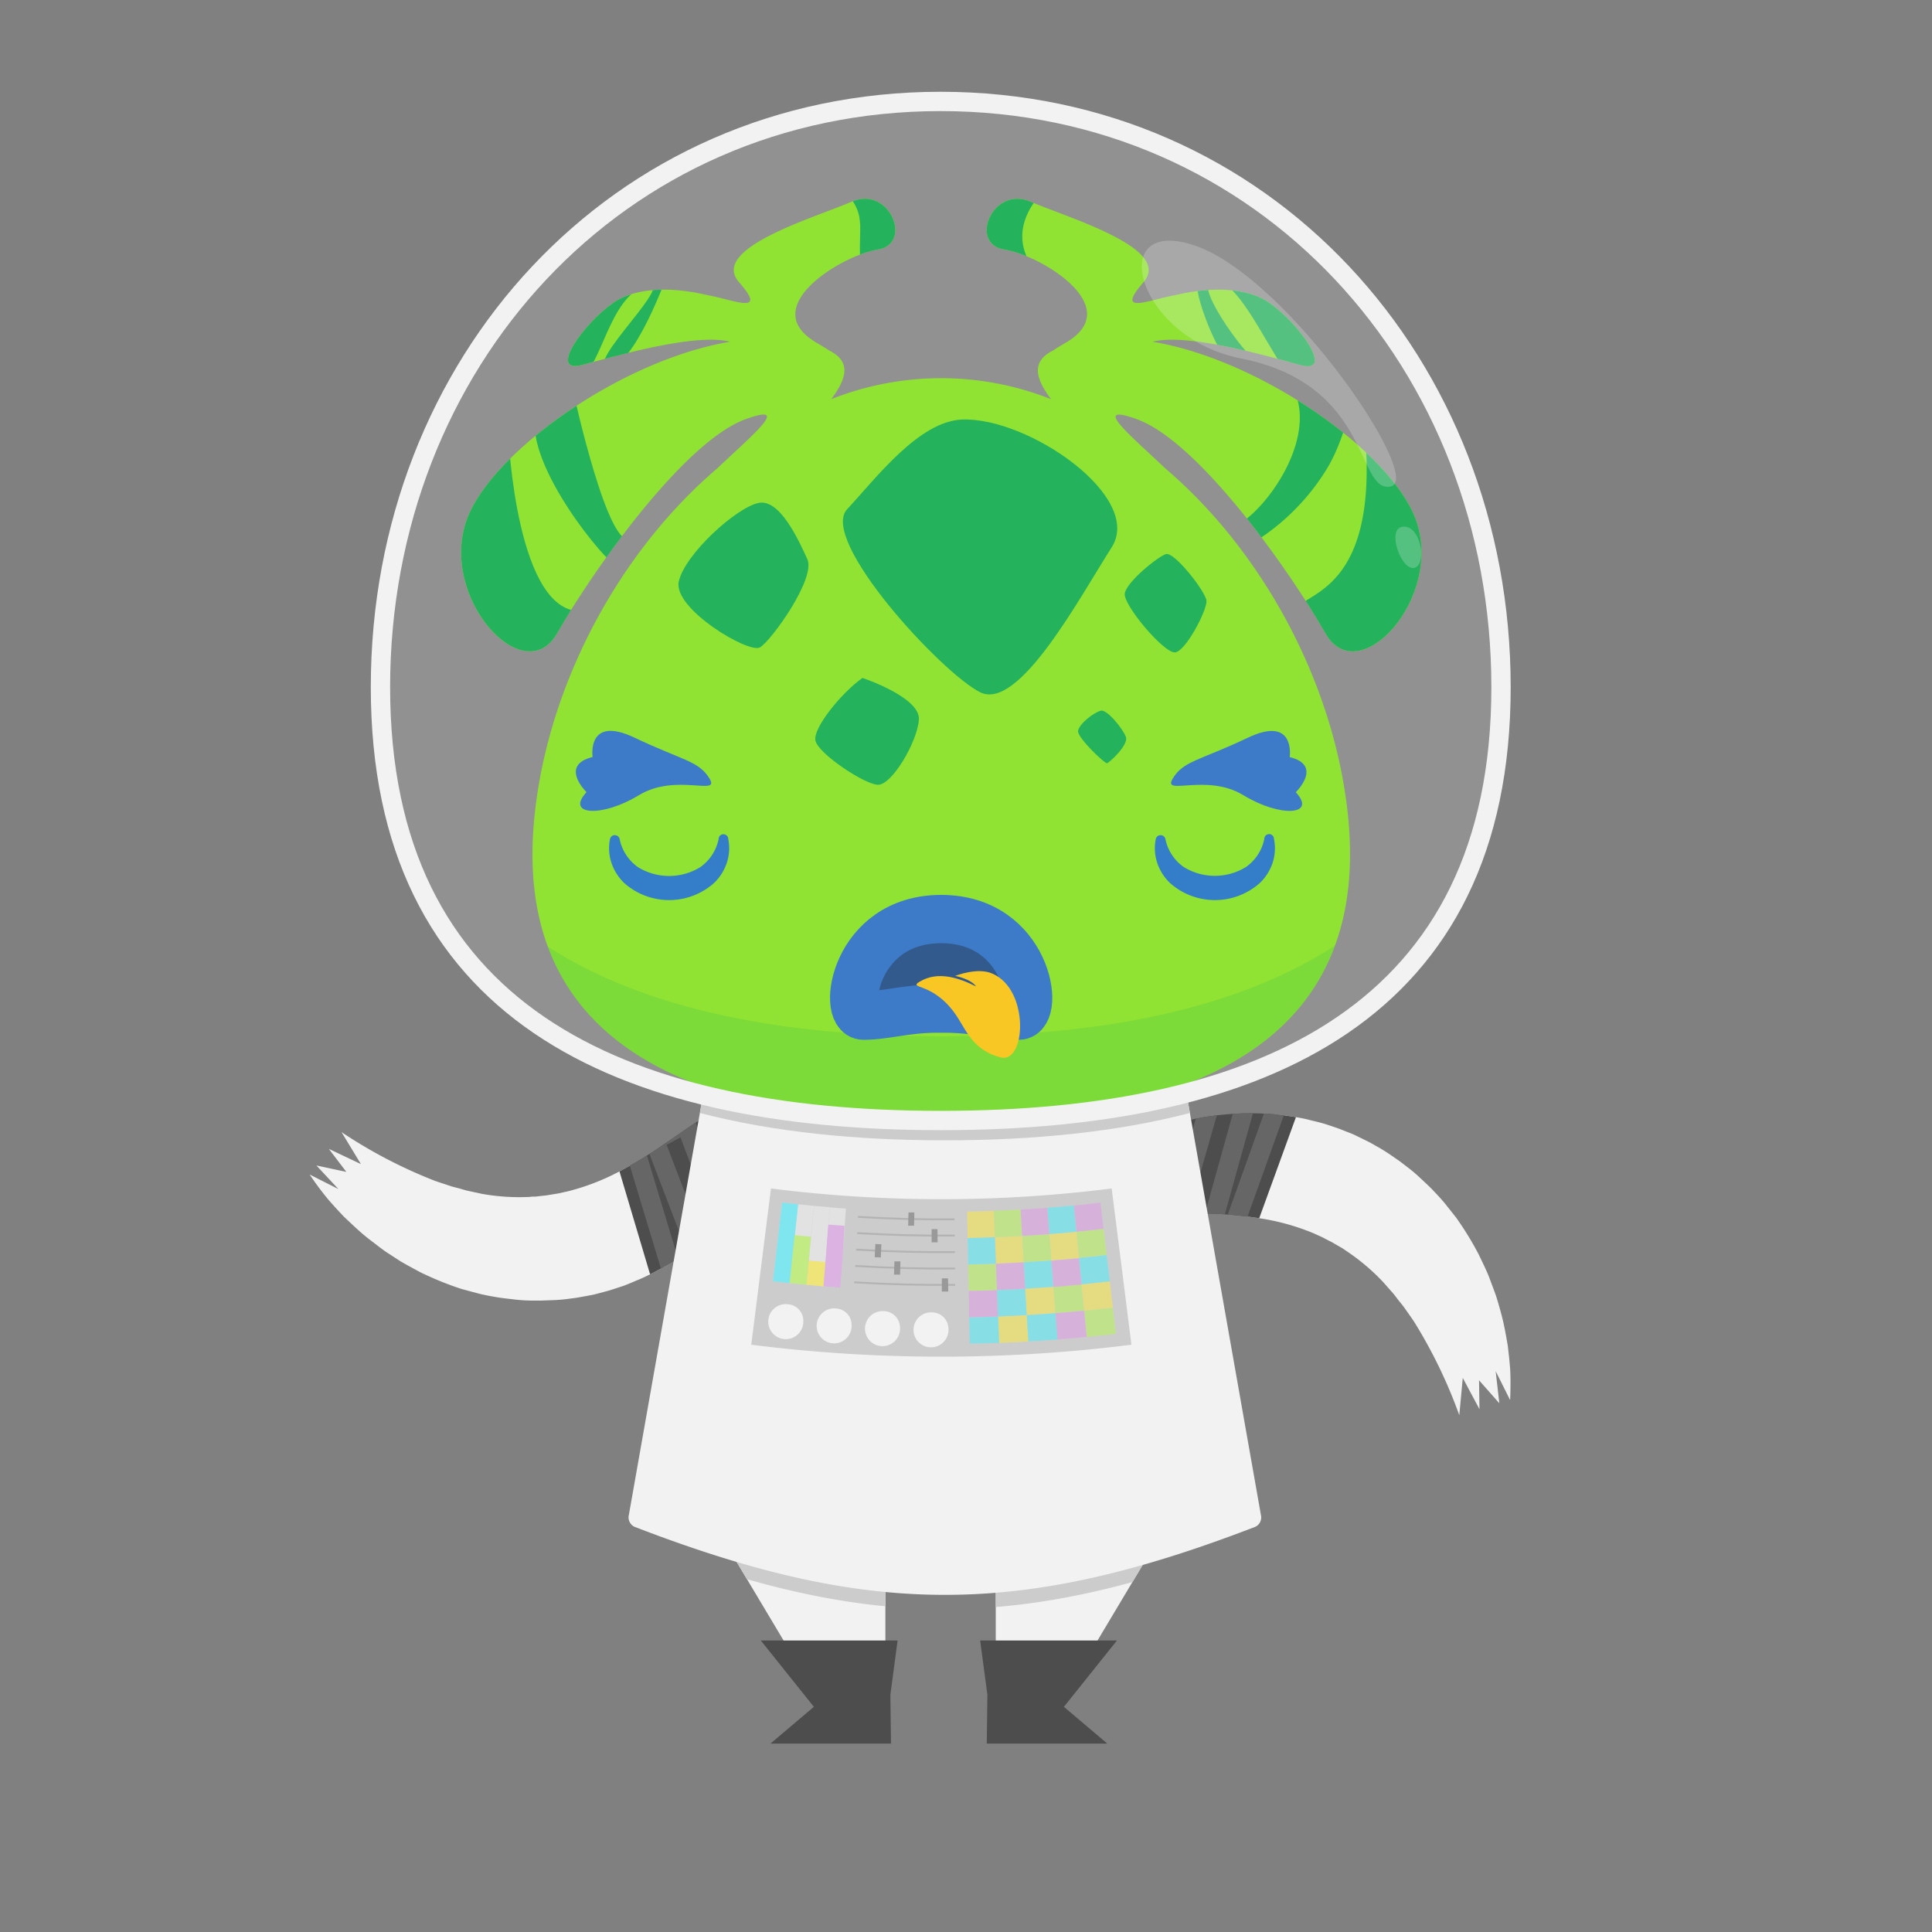 <svg xmlns="http://www.w3.org/2000/svg" xmlns:xlink="http://www.w3.org/1999/xlink" viewBox="0 0 400 400"><rect x="0" y="0" width="400" height="400" fill="#808080" stroke="none"/><defs><style>.cls-1,.cls-30,.cls-33,.cls-7{fill:none;}.cls-2{isolation:isolate;}.cls-3{clip-path:url(#clip-path);}.cls-32,.cls-34,.cls-4{fill:#f2f2f2;}.cls-5{clip-path:url(#clip-path-2);}.cls-6{fill:#4d4d4d;}.cls-7{stroke:#666;}.cls-33,.cls-7{stroke-miterlimit:10;stroke-width:4px;}.cls-8{clip-path:url(#clip-path-3);}.cls-9{clip-path:url(#clip-path-4);}.cls-10{clip-path:url(#clip-path-5);}.cls-11{fill:#ccc;}.cls-12{clip-path:url(#clip-path-6);}.cls-13{opacity:0.27;}.cls-14{opacity:0.4;}.cls-14,.cls-20{mix-blend-mode:multiply;}.cls-15{fill:#fce503;}.cls-16{fill:#a0f51c;}.cls-17{fill:#12ebfc;}.cls-18{fill:#d67ee2;}.cls-19{opacity:0.56;}.cls-20{opacity:0.48;}.cls-21{fill:#b3b3b3;}.cls-22{fill:#999;}.cls-23{fill:#7fe110;}.cls-24{clip-path:url(#clip-path-7);}.cls-25,.cls-28{fill:#00a742;}.cls-26{fill:#1d66c2;}.cls-27{fill:#1269c2;}.cls-28{opacity:0.19;}.cls-29{fill:#12407b;}.cls-30{stroke:#1d66c2;stroke-linecap:round;stroke-linejoin:round;stroke-width:10px;}.cls-31{fill:#f9bf00;}.cls-32{opacity:0.15;}.cls-33{stroke:#f2f2f2;}.cls-34{opacity:0.24;}</style><clipPath id="clip-path"><polygon class="cls-1" points="70.69 234.36 74.72 241.01 68.08 237.86 71.71 242.63 65.51 241.3 70.07 246.19 64.11 243.17 70.61 256.26 118.25 280.31 140.14 266.05 129.56 239.17 104.78 246 70.69 234.36"/></clipPath><clipPath id="clip-path-2"><path class="cls-1" d="M147.9,230.13a54,54,0,0,0-5.65,3.49l-4.72,3.24a83.85,83.85,0,0,1-9,5.52,47.62,47.62,0,0,1-9.24,3.8c-.79.22-1.58.46-2.38.61l-1.19.27c-.4.08-.8.13-1.2.2l-1.21.2c-.4.07-.81.09-1.21.14l-1.21.14c-.41,0-.82,0-1.23.07a44.2,44.2,0,0,1-9.9-.64l-2.48-.54c-.84-.14-1.65-.45-2.48-.65l-1.25-.33-1.24-.41c-.82-.28-1.65-.53-2.47-.84a100.34,100.34,0,0,1-19.12-10l-6.58,8.81a61.89,61.89,0,0,0,3.83,5.15c.7.8,1.42,1.61,2.15,2.39l1.11,1.18L72.37,253c.79.75,1.59,1.49,2.41,2.21s1.7,1.4,2.57,2.06,1.75,1.36,2.69,2l2.83,1.84c1,.59,2,1.13,3,1.67.5.27,1,.55,1.52.81l1.59.73a63.92,63.92,0,0,0,6.62,2.56l3.5.94c1.18.3,2.4.52,3.61.73s2.45.33,3.69.48a33.26,33.26,0,0,0,3.75.24c.63,0,1.25,0,1.88,0l1.89-.07a34,34,0,0,0,3.78-.29c.63-.09,1.26-.15,1.88-.26l1.86-.33c.62-.13,1.25-.21,1.85-.38l1.81-.48c1.22-.31,2.39-.72,3.57-1.1s2.28-.91,3.42-1.37,2.2-1,3.28-1.55,2.1-1.13,3.1-1.75A58.68,58.68,0,0,0,153,249a24.55,24.55,0,0,0,2.83-4.08Z"/></clipPath><clipPath id="clip-path-3"><polygon class="cls-1" points="302.13 293.02 302.85 285.28 306.31 291.76 306.22 285.77 310.42 290.53 309.66 283.88 312.65 289.86 315.22 275.47 291.24 227.79 265.16 226.23 257.68 254.13 281.66 263.38 302.13 293.02"/></clipPath><clipPath id="clip-path-4"><path class="cls-1" d="M237.56,250.48a53.49,53.49,0,0,0,6.61.55l5.72.21a80.5,80.5,0,0,1,10.55.94,47.43,47.43,0,0,1,9.69,2.44c.76.29,1.53.57,2.27.92l1.12.5c.37.17.72.37,1.08.56l1.09.55c.36.19.7.41,1.06.61l1.06.61c.35.2.68.45,1,.67a44,44,0,0,1,7.57,6.41l1.68,1.91c.59.61,1.06,1.34,1.61,2l.8,1c.26.34.5.7.76,1.06.49.71,1,1.41,1.49,2.14A101.67,101.67,0,0,1,302.13,293l10.53-3.17c.08-2.13.11-4.28,0-6.41-.09-1.06-.18-2.14-.31-3.2l-.18-1.61-.28-1.59q-.28-1.6-.63-3.21c-.24-1.06-.53-2.13-.83-3.19s-.6-2.13-1-3.18l-1.18-3.16c-.42-1.05-.92-2.09-1.41-3.12-.25-.52-.48-1-.75-1.56l-.83-1.53a66.09,66.09,0,0,0-3.8-6l-2.26-2.85c-.77-.94-1.62-1.84-2.46-2.73s-1.78-1.73-2.68-2.58a31.65,31.65,0,0,0-2.87-2.42c-.5-.38-1-.78-1.5-1.14l-1.56-1.08a34.51,34.51,0,0,0-3.22-2c-.55-.31-1.09-.64-1.66-.92l-1.69-.83c-.57-.27-1.13-.58-1.71-.8l-1.75-.69c-1.16-.48-2.34-.85-3.52-1.24s-2.37-.63-3.56-.94-2.37-.5-3.56-.7-2.36-.34-3.53-.44a57.34,57.34,0,0,0-13.38.39,58.32,58.32,0,0,0-5.91,1.17,24.85,24.85,0,0,0-4.7,1.59Z"/></clipPath><clipPath id="clip-path-5"><path class="cls-1" d="M183.31,318.76V359h-9.54l-24-40.2Z"/></clipPath><clipPath id="clip-path-6"><path class="cls-1" d="M206.16,318.76V359h9.54l24-40.2Z"/></clipPath><clipPath id="clip-path-7"><path class="cls-1" d="M293.08,107.45c-5.15-13.82-31.92-32.95-54.48-36.7,7.55-1.88,24.34,3.19,30.75,4.82,7,1.77-.39-8.59-6.56-12.88-3.51-2.45-10-3.83-19.5-1.58h0c-5.4.94-12.61,4.28-6.53-2.7s-15.53-13.28-23.41-16.66-12.84,8.78-5.41,9.91,24.9,11.66,13.19,19l-.24.15-.39.23h0c-.84.5-1.7,1-2.57,1.58a8.13,8.13,0,0,0-1.39.88h0c-2.87,2.3-1.68,5.5,1.07,9.15a61.72,61.72,0,0,0-45.52,0c2.75-3.65,3.94-6.85,1.08-9.15h0a8.54,8.54,0,0,0-1.39-.88c-.87-.55-1.73-1.08-2.58-1.58h0l-.39-.23-.23-.15c-11.71-7.3,5.88-17.86,13.18-19s2.48-13.29-5.4-9.91S146.88,51.43,153,58.41s-1.12,3.64-6.52,2.7h0c-9.52-2.25-16-.87-19.5,1.58-6.17,4.29-13.52,14.65-6.56,12.88,6.41-1.63,23.2-6.7,30.75-4.82-22.56,3.75-49.34,22.88-54.48,36.7-6,16.25,11.84,35.72,18.68,23.63s26-39.62,39.07-44.32c9.56-3.43,1.41,3.23-5.88,10.16-20.42,17.4-34.95,44.64-37.84,71.51C105.87,213,138.34,232,194.85,232s89-19,84.19-63.56c-2.88-26.87-17.41-54.11-37.83-71.51-7.3-6.93-15.45-13.59-5.89-10.16,13.1,4.7,32.24,32.24,39.07,44.32S299.12,123.7,293.08,107.45Z"/></clipPath></defs><title>crewDeath4</title><g class="cls-2"><g id="Layer_2" data-name="Layer 2"><g class="cls-3"><path class="cls-4" d="M147.9,230.13a54,54,0,0,0-5.65,3.49l-4.72,3.24a83.85,83.85,0,0,1-9,5.52,47.62,47.62,0,0,1-9.24,3.8c-.79.22-1.58.46-2.38.61l-1.19.27c-.4.08-.8.13-1.2.2l-1.21.2c-.4.07-.81.09-1.21.14l-1.21.14c-.41,0-.82,0-1.23.07a44.2,44.2,0,0,1-9.9-.64l-2.48-.54c-.84-.14-1.65-.45-2.48-.65l-1.25-.33-1.24-.41c-.82-.28-1.65-.53-2.47-.84a100.34,100.34,0,0,1-19.12-10l-6.58,8.81a61.89,61.89,0,0,0,3.83,5.15c.7.8,1.42,1.61,2.15,2.39l1.11,1.18L72.37,253c.79.75,1.59,1.49,2.41,2.21s1.7,1.4,2.57,2.06,1.75,1.36,2.69,2l2.83,1.84c1,.59,2,1.13,3,1.67.5.27,1,.55,1.52.81l1.59.73a63.92,63.92,0,0,0,6.62,2.56l3.5.94c1.18.3,2.4.52,3.61.73s2.45.33,3.69.48a33.26,33.26,0,0,0,3.75.24c.63,0,1.25,0,1.88,0l1.89-.07a34,34,0,0,0,3.78-.29c.63-.09,1.26-.15,1.88-.26l1.86-.33c.62-.13,1.25-.21,1.85-.38l1.81-.48c1.22-.31,2.39-.72,3.57-1.1s2.28-.91,3.42-1.37,2.2-1,3.28-1.55,2.1-1.13,3.1-1.75A58.68,58.68,0,0,0,153,249a24.55,24.55,0,0,0,2.83-4.08Z"/></g><g class="cls-5"><polygon class="cls-6" points="127.29 239.28 136 268.56 163.07 242.95 151.61 223.96 127.29 239.28"/><polyline class="cls-7" points="131.49 238.04 140.83 268.95 146.13 263.8 135.52 236.1 141.96 232.62 151.51 258.12"/></g><g class="cls-8"><path class="cls-4" d="M237.56,250.48a53.49,53.49,0,0,0,6.61.55l5.72.21a80.5,80.5,0,0,1,10.55.94,47.43,47.43,0,0,1,9.69,2.44c.76.29,1.53.57,2.27.92l1.12.5c.37.17.72.37,1.08.56l1.09.55c.36.19.7.41,1.06.61l1.06.61c.35.2.68.45,1,.67a44,44,0,0,1,7.57,6.41l1.68,1.91c.59.61,1.06,1.34,1.61,2l.8,1c.26.34.5.7.76,1.06.49.71,1,1.41,1.49,2.14A101.67,101.67,0,0,1,302.13,293l10.53-3.17c.08-2.13.11-4.28,0-6.41-.09-1.06-.18-2.14-.31-3.2l-.18-1.61-.28-1.59q-.28-1.6-.63-3.21c-.24-1.06-.53-2.13-.83-3.19s-.6-2.13-1-3.18l-1.18-3.16c-.42-1.05-.92-2.09-1.41-3.12-.25-.52-.48-1-.75-1.56l-.83-1.53a66.09,66.09,0,0,0-3.8-6l-2.26-2.85c-.77-.94-1.62-1.84-2.46-2.73s-1.78-1.73-2.68-2.58a31.65,31.65,0,0,0-2.87-2.42c-.5-.38-1-.78-1.5-1.14l-1.56-1.08a34.51,34.51,0,0,0-3.22-2c-.55-.31-1.09-.64-1.66-.92l-1.69-.83c-.57-.27-1.13-.58-1.71-.8l-1.75-.69c-1.16-.48-2.34-.85-3.52-1.24s-2.37-.63-3.56-.94-2.37-.5-3.56-.7-2.36-.34-3.53-.44a57.34,57.34,0,0,0-13.38.39,58.32,58.32,0,0,0-5.91,1.17,24.85,24.85,0,0,0-4.7,1.59Z"/></g><g class="cls-9"><polygon class="cls-6" points="259.56 255.38 269.99 226.68 232.99 231.15 230.9 253.23 259.56 255.38"/><polyline class="cls-7" points="255.45 253.89 266.34 223.48 259.01 224.47 251.06 253.04 243.81 252.01 251.31 225.84"/></g><polygon class="cls-4" points="183.31 318.76 183.31 358.96 173.77 358.96 149.76 318.76 183.31 318.76"/><g class="cls-10"><path class="cls-11" d="M259.91,319.06c-48.73,18.79-79.83,18.79-128.56,0a2.17,2.17,0,0,1-1.15-2.46l17.25-97.67h96.36l17.25,97.67A2.15,2.15,0,0,1,259.91,319.06Z"/></g><polygon class="cls-6" points="185.84 339.65 157.52 339.65 168.5 353.38 159.52 360.99 184.47 360.99 184.34 350.88 185.84 339.65"/><polygon class="cls-4" points="206.16 318.76 206.16 358.96 215.7 358.96 239.7 318.76 206.16 318.76"/><g class="cls-12"><path class="cls-11" d="M259.91,319.06c-48.73,18.79-79.83,18.79-128.56,0a2.17,2.17,0,0,1-1.15-2.46l17.25-97.67h96.36l17.25,97.67A2.15,2.15,0,0,1,259.91,319.06Z"/></g><polygon class="cls-6" points="202.93 339.65 231.25 339.65 220.27 353.38 229.25 360.99 204.3 360.99 204.43 350.88 202.93 339.65"/><path class="cls-4" d="M259.91,316.1c-48.73,18.8-79.83,18.8-128.56,0a2.16,2.16,0,0,1-1.15-2.46L147.45,216h96.36l17.25,97.67A2.14,2.14,0,0,1,259.91,316.1Z"/><path class="cls-11" d="M144.9,230.43c15.1,3.93,32.23,5.66,50.73,5.66s35.63-1.73,50.74-5.66L243.81,216H147.45Z"/><path class="cls-11" d="M159.62,246.06a281.28,281.28,0,0,0,70.54,0q2.06,16.17,4.09,32.35a314.13,314.13,0,0,1-78.71,0Z"/><g class="cls-13"><path class="cls-4" d="M200.24,250.85c1.85,0,3.69-.09,5.53-.16l.21,5.47c-1.87.07-3.75.13-5.63.16C200.31,254.5,200.28,252.67,200.24,250.85Z"/><path class="cls-4" d="M206,256.16q2.82-.11,5.64-.27c.1,1.82.21,3.64.32,5.46-1.92.11-3.83.21-5.75.28Z"/><path class="cls-4" d="M217.25,255.51q2.82-.22,5.62-.49c.18,1.81.36,3.63.53,5.44q-2.86.29-5.73.5Z"/><path class="cls-4" d="M212.25,266.81q2.92-.17,5.84-.39c.15,1.82.29,3.64.43,5.45-2,.16-4,.29-6,.41C212.46,270.46,212.36,268.64,212.25,266.81Z"/><path class="cls-4" d="M205.77,250.69c1.85-.07,3.69-.16,5.53-.26.11,1.82.21,3.64.32,5.46q-2.82.17-5.64.27Z"/><path class="cls-4" d="M211.62,255.89c1.88-.11,3.75-.24,5.63-.38l.42,5.45q-2.86.23-5.73.39C211.83,259.53,211.72,257.71,211.62,255.89Z"/><path class="cls-4" d="M222.87,255q2.82-.27,5.62-.6l.63,5.43c-1.9.22-3.81.43-5.72.61C223.23,258.65,223.05,256.83,222.87,255Z"/><path class="cls-4" d="M200.45,261.79c1.91,0,3.83-.09,5.74-.16l.21,5.47c-2,.07-3.9.13-5.85.16C200.52,265.44,200.48,263.62,200.45,261.79Z"/><path class="cls-4" d="M218.09,266.42q2.92-.23,5.84-.51c.18,1.81.35,3.63.53,5.45q-3,.28-5.94.51C218.38,270.06,218.24,268.24,218.09,266.42Z"/><path class="cls-4" d="M224.46,271.36q3-.3,5.93-.64.33,2.71.64,5.44c-2,.23-4,.45-6,.64C224.81,275,224.64,273.17,224.46,271.36Z"/><path class="cls-4" d="M223.93,265.91q2.92-.29,5.83-.62l.63,5.43q-3,.34-5.93.64C224.28,269.54,224.11,267.72,223.93,265.91Z"/><path class="cls-4" d="M206.61,272.56c2-.07,4-.17,6-.28.1,1.82.21,3.64.31,5.46-2,.12-4,.21-6.06.29Z"/><path class="cls-4" d="M216.83,250.05c1.84-.14,3.68-.3,5.51-.48.18,1.82.36,3.63.53,5.45q-2.81.27-5.62.49Z"/><path class="cls-4" d="M200.35,256.32c1.88,0,3.76-.09,5.63-.16l.21,5.47c-1.91.07-3.83.13-5.74.16C200.41,260,200.38,258.15,200.35,256.32Z"/><path class="cls-4" d="M211.94,261.35q2.87-.17,5.73-.39l.42,5.46q-2.91.22-5.84.39C212.15,265,212,263.17,211.94,261.35Z"/><path class="cls-4" d="M223.4,260.46c1.91-.18,3.82-.39,5.72-.61q.33,2.72.64,5.44-2.91.33-5.83.62C223.75,264.09,223.58,262.28,223.4,260.46Z"/><path class="cls-4" d="M206.4,267.1c1.95-.08,3.9-.17,5.85-.29.11,1.83.21,3.65.32,5.47-2,.11-4,.21-6,.28Z"/><path class="cls-4" d="M200.66,272.73c2,0,4-.09,6-.17l.21,5.47q-3,.12-6.06.17C200.72,276.38,200.69,274.56,200.66,272.73Z"/><path class="cls-4" d="M212.57,272.28c2-.12,4-.25,6-.41l.42,5.46c-2,.16-4,.29-6.06.41C212.78,275.92,212.67,274.1,212.57,272.28Z"/><path class="cls-4" d="M211.3,250.43c1.85-.11,3.69-.23,5.53-.38l.42,5.46c-1.88.14-3.75.27-5.63.38C211.51,254.07,211.41,252.25,211.3,250.43Z"/><path class="cls-4" d="M222.34,249.57c1.84-.18,3.68-.37,5.51-.59.22,1.81.43,3.63.64,5.44q-2.81.33-5.62.6C222.7,253.2,222.52,251.39,222.34,249.57Z"/><path class="cls-4" d="M217.67,261q2.87-.21,5.73-.5c.18,1.82.35,3.63.53,5.45q-2.91.29-5.84.51Z"/><path class="cls-4" d="M200.55,267.26c1.95,0,3.9-.09,5.85-.16l.21,5.46c-2,.08-4,.14-6,.17C200.62,270.91,200.59,269.09,200.55,267.26Z"/><path class="cls-4" d="M206.19,261.63c1.92-.08,3.83-.17,5.75-.28.1,1.82.21,3.64.31,5.46-1.95.12-3.9.21-5.85.29Z"/><path class="cls-4" d="M218.52,271.87q3-.22,5.94-.51c.18,1.81.35,3.63.53,5.44-2,.2-4,.37-6.05.53Z"/></g><g class="cls-14"><path class="cls-15" d="M200.24,250.85c1.85,0,3.69-.09,5.53-.16l.21,5.47c-1.87.07-3.75.13-5.63.16C200.31,254.5,200.28,252.67,200.24,250.85Z"/><path class="cls-15" d="M206,256.16q2.82-.11,5.64-.27c.1,1.82.21,3.64.32,5.46-1.92.11-3.83.21-5.75.28Z"/><path class="cls-15" d="M217.25,255.51q2.82-.22,5.62-.49c.18,1.81.36,3.63.53,5.44q-2.86.29-5.73.5Z"/><path class="cls-15" d="M212.25,266.81q2.92-.17,5.84-.39c.15,1.82.29,3.64.43,5.45-2,.16-4,.29-6,.41C212.46,270.46,212.36,268.64,212.25,266.81Z"/><path class="cls-16" d="M205.77,250.69c1.85-.07,3.69-.16,5.53-.26.11,1.82.21,3.64.32,5.46q-2.82.17-5.64.27Z"/><path class="cls-16" d="M211.62,255.89c1.88-.11,3.75-.24,5.63-.38l.42,5.45q-2.86.23-5.73.39C211.83,259.53,211.72,257.71,211.62,255.89Z"/><path class="cls-16" d="M222.87,255q2.82-.27,5.62-.6l.63,5.43c-1.9.22-3.81.43-5.72.61C223.23,258.65,223.05,256.83,222.87,255Z"/><path class="cls-16" d="M200.45,261.79c1.91,0,3.83-.09,5.74-.16l.21,5.47c-2,.07-3.9.13-5.85.16C200.52,265.44,200.48,263.62,200.45,261.79Z"/><path class="cls-16" d="M218.09,266.42q2.92-.23,5.84-.51c.18,1.81.35,3.63.53,5.45q-3,.28-5.94.51C218.38,270.06,218.24,268.24,218.09,266.42Z"/><path class="cls-16" d="M224.46,271.36q3-.3,5.93-.64.33,2.71.64,5.44c-2,.23-4,.45-6,.64C224.81,275,224.64,273.17,224.46,271.36Z"/><path class="cls-15" d="M223.93,265.91q2.92-.29,5.83-.62l.63,5.43q-3,.34-5.93.64C224.28,269.54,224.11,267.72,223.93,265.91Z"/><path class="cls-15" d="M206.61,272.56c2-.07,4-.17,6-.28.1,1.82.21,3.64.31,5.46-2,.12-4,.21-6.06.29Z"/><path class="cls-17" d="M216.83,250.05c1.84-.14,3.68-.3,5.51-.48.18,1.82.36,3.63.53,5.45q-2.81.27-5.62.49Z"/><path class="cls-17" d="M200.35,256.32c1.88,0,3.76-.09,5.63-.16l.21,5.47c-1.91.07-3.83.13-5.74.16C200.41,260,200.38,258.15,200.35,256.32Z"/><path class="cls-17" d="M211.94,261.35q2.87-.17,5.73-.39l.42,5.46q-2.91.22-5.84.39C212.15,265,212,263.17,211.94,261.35Z"/><path class="cls-17" d="M223.4,260.46c1.91-.18,3.82-.39,5.72-.61q.33,2.72.64,5.44-2.91.33-5.83.62C223.75,264.09,223.58,262.28,223.4,260.46Z"/><path class="cls-17" d="M206.4,267.1c1.95-.08,3.9-.17,5.85-.29.11,1.83.21,3.65.32,5.47-2,.11-4,.21-6,.28Z"/><path class="cls-17" d="M200.66,272.73c2,0,4-.09,6-.17l.21,5.47q-3,.12-6.06.17C200.72,276.38,200.69,274.56,200.66,272.73Z"/><path class="cls-17" d="M212.57,272.28c2-.12,4-.25,6-.41l.42,5.46c-2,.16-4,.29-6.06.41C212.78,275.92,212.67,274.1,212.57,272.28Z"/><path class="cls-18" d="M211.3,250.43c1.85-.11,3.69-.23,5.53-.38l.42,5.46c-1.88.14-3.75.27-5.63.38C211.51,254.07,211.41,252.25,211.3,250.43Z"/><path class="cls-18" d="M222.34,249.57c1.84-.18,3.68-.37,5.51-.59.22,1.81.43,3.63.64,5.44q-2.81.33-5.62.6C222.7,253.2,222.52,251.39,222.34,249.57Z"/><path class="cls-18" d="M217.67,261q2.87-.21,5.73-.5c.18,1.82.35,3.63.53,5.45q-2.91.29-5.84.51Z"/><path class="cls-18" d="M200.55,267.26c1.95,0,3.9-.09,5.85-.16l.21,5.46c-2,.08-4,.14-6,.17C200.62,270.91,200.59,269.09,200.55,267.26Z"/><path class="cls-18" d="M206.19,261.63c1.92-.08,3.83-.17,5.75-.28.1,1.82.21,3.64.31,5.46-1.95.12-3.9.21-5.85.29Z"/><path class="cls-18" d="M218.52,271.87q3-.22,5.94-.51c.18,1.81.35,3.63.53,5.44-2,.2-4,.37-6.05.53Z"/></g><path class="cls-4" d="M196.36,275a3.62,3.62,0,1,1-3.58-3.29A3.44,3.44,0,0,1,196.36,275Z"/><path class="cls-4" d="M186.34,274.85a3.63,3.63,0,1,1-3.48-3.4A3.45,3.45,0,0,1,186.34,274.85Z"/><path class="cls-4" d="M176.32,274.41A3.62,3.62,0,1,1,173,270.9,3.44,3.44,0,0,1,176.32,274.41Z"/><path class="cls-4" d="M166.32,273.65a3.63,3.63,0,1,1-3.25-3.63A3.45,3.45,0,0,1,166.32,273.65Z"/><g class="cls-19"><path class="cls-4" d="M163.53,265.67l-3.5-.38q.94-8.16,1.9-16.31l3.31.37Z"/><path class="cls-4" d="M167,266c-1.17-.11-2.34-.22-3.5-.35l1.71-16.32c1.1.12,2.21.22,3.31.33Q167.78,257.86,167,266Z"/><path class="cls-4" d="M170.53,266.33,167,266q.76-8.17,1.52-16.34l3.32.29Q171.2,258.15,170.53,266.33Z"/><path class="cls-4" d="M174,266.59l-3.51-.26q.67-8.19,1.34-16.36l3.31.25Z"/></g><g class="cls-20"><path class="cls-17" d="M163.53,265.67l-3.5-.38q.94-8.16,1.9-16.31l3.31.37Z"/><path class="cls-16" d="M167,266c-1.17-.11-2.34-.22-3.5-.35q.51-5,1-9.93l3.39.34Z"/><path class="cls-15" d="M170.53,266.33,167,266c.15-1.66.31-3.31.46-5l3.45.3C170.8,263,170.67,264.67,170.53,266.33Z"/><path class="cls-18" d="M174,266.59l-3.51-.26q.53-6.4,1-12.79c1.12.09,2.24.18,3.36.25Q174.49,260.2,174,266.59Z"/></g><path class="cls-21" d="M197.64,252.64q-10,.09-20-.51c0-.12,0-.25,0-.38q10,.6,19.95.51Z"/><path class="cls-22" d="M189.25,253.77l-1.22,0c0-.91.05-1.83.07-2.74l1.21,0Z"/><path class="cls-21" d="M197.68,256q-10.11.11-20.22-.51c0-.13,0-.25,0-.38q10.1.6,20.19.51C197.67,255.78,197.67,255.91,197.68,256Z"/><path class="cls-22" d="M194.12,257.22h-1.24c0-.92,0-1.83,0-2.74h1.22Z"/><path class="cls-21" d="M197.71,259.43q-10.23.09-20.45-.52c0-.13,0-.26,0-.39q10.2.62,20.42.52C197.71,259.17,197.71,259.3,197.71,259.43Z"/><path class="cls-22" d="M182.36,260.35l-1.25-.06c0-.91.09-1.82.13-2.73l1.24.05Z"/><path class="cls-21" d="M197.74,262.82q-10.35.1-20.69-.53l0-.38q10.32.63,20.66.53Z"/><path class="cls-22" d="M186.35,263.89l-1.26,0,.09-2.74,1.25,0C186.4,262.06,186.38,263,186.35,263.89Z"/><path class="cls-21" d="M197.77,266.21q-10.46.1-20.92-.53c0-.13,0-.25,0-.38q10.44.63,20.9.53Z"/><path class="cls-22" d="M196.32,267.4H195v-2.73h1.27C196.32,265.57,196.32,266.49,196.32,267.4Z"/><path class="cls-23" d="M293.08,107.45c-5.15-13.82-31.92-32.95-54.48-36.7,7.55-1.88,24.34,3.19,30.75,4.82,7,1.77-.39-8.59-6.56-12.88-3.51-2.45-10-3.83-19.5-1.58h0c-5.4.94-12.61,4.28-6.53-2.7s-15.53-13.28-23.41-16.66-12.84,8.78-5.41,9.91,24.9,11.66,13.19,19l-.24.15-.39.23h0c-.84.5-1.7,1-2.57,1.58a8.13,8.13,0,0,0-1.39.88h0c-2.87,2.3-1.68,5.5,1.07,9.15a61.72,61.72,0,0,0-45.52,0c2.75-3.65,3.94-6.85,1.08-9.15h0a8.54,8.54,0,0,0-1.39-.88c-.87-.55-1.73-1.08-2.58-1.58h0l-.39-.23-.23-.15c-11.71-7.3,5.88-17.86,13.18-19s2.48-13.29-5.4-9.91S146.88,51.43,153,58.41s-1.12,3.64-6.52,2.7h0c-9.52-2.25-16-.87-19.5,1.58-6.17,4.29-13.52,14.65-6.56,12.88,6.41-1.63,23.2-6.7,30.75-4.82-22.56,3.75-49.34,22.88-54.48,36.7-6,16.25,11.84,35.72,18.68,23.63s26-39.62,39.07-44.32c9.56-3.43,1.41,3.23-5.88,10.16-20.42,17.4-34.95,44.64-37.84,71.51C105.87,213,138.34,232,194.85,232s89-19,84.19-63.56c-2.88-26.87-17.41-54.11-37.83-71.51-7.3-6.93-15.45-13.59-5.89-10.16,13.1,4.7,32.24,32.24,39.07,44.32S299.12,123.7,293.08,107.45Z"/><g class="cls-24"><path class="cls-25" d="M105.27,90.37s1.68,37.38,15.47,36.12c3.73-1.64,6.92-10.77,6.25-10s-18.39-19.8-16.14-30.87,7.84-4.54,7.84-4.54,7.27,33.36,11.93,30.38-12.68,23.49-12.68,23.49L89.42,139l-.93-32.81Z"/><path class="cls-25" d="M294.3,98.17c10.34,13.86,1.21,46.7-9,43.78s-18.25-11.68-17.15-15.46,16-3.26,14.73-32.76-1.23-8-8.17,3.34a46.38,46.38,0,0,1-16.89,16.25L255,109c4.68-.48,18.9-17.54,12.47-29.14s18.18-2.17,18.18-2.17Z"/><path class="cls-25" d="M120.61,77.31c3.64-.78,5.59-15.87,13-18.08s-13,16.59-7.68,16.75,12.23-19.09,12.23-19.09l-15.87.78-9.1,15.08Z"/><path class="cls-25" d="M253.9,58.22c7.15,1.37,26.92,15.15,21,17.76s-3.06,9.7-8.58,1.23S256,58,251.23,58s6.21,15.26,9.39,17.31-5.94-1.55-7.25-2-7.29-14.62-5-15.58S253.9,58.22,253.9,58.22Z"/><path class="cls-25" d="M173.06,37.85c7.62-1.09,22.85,8.92,17.41,13.49s-11.1,13.92-12.19,4.57S180.46,44.38,173.06,37.85Z"/><path class="cls-25" d="M217.44,38.29c-4.1,3.46-10.22,11.54-.87,20.23,5.55,5.15-19.57,12.59-17.18-3.92C202.21,35,220.15,36,217.44,38.29Z"/><path class="cls-25" d="M199.21,86.86c13.67-.51,37.63,16,30.95,26.46s-19.23,34-27.24,30-33.42-31.57-27.53-37.89S190.23,87.19,199.21,86.86Z"/><path class="cls-25" d="M157,104.14c4.41-1,8.33,7.64,10.15,11.63s-7.5,16.94-9.82,18.27-18-8-16.8-13.62S152.37,105.13,157,104.14Z"/><path class="cls-25" d="M178.57,140.36c-4.27,3-10.25,10.3-9.75,12.95s10,9,12.89,9.17,8.21-8.83,8.54-13.48S178.57,140.36,178.57,140.36Z"/><path class="cls-25" d="M227.9,147.14c1.26-.36,4.62,3.78,5.21,5.44s-3.43,5.32-3.91,5.44-6.15-5.3-6-6.67S226.25,147.61,227.9,147.14Z"/><path class="cls-25" d="M241.39,114.72c1.72-.57,8.28,7.81,8.4,9.7s-4.26,10.41-6.51,10.65-10.76-9.82-10.41-12.19S239.61,115.31,241.39,114.72Z"/></g><path class="cls-26" d="M242.79,161.21c-2.23,3.7,7-1.22,14.64,3.43s15.29,4.18,10.85-.62c0,0,5.72-5.55-1.26-7.27,0,0,1.28-8.75-8.7-4S245,157.51,242.79,161.21Z"/><path class="cls-26" d="M146.91,161.21c2.24,3.7-7-1.22-14.64,3.43S117,168.82,121.43,164c0,0-5.73-5.55,1.26-7.27,0,0-1.29-8.75,8.7-4S144.67,157.51,146.91,161.21Z"/><path class="cls-27" d="M263.77,173.72a9.72,9.72,0,0,1-.26,4.83,10.39,10.39,0,0,1-2.71,4.3,14,14,0,0,1-18.53,0,10.29,10.29,0,0,1-2.71-4.3,9.61,9.61,0,0,1-.27-4.83,1,1,0,0,1,1.21-.78,1,1,0,0,1,.78.75v0a9.36,9.36,0,0,0,3.79,5.81,12.28,12.28,0,0,0,12.9,0,9.36,9.36,0,0,0,3.79-5.81v0a1,1,0,0,1,2,0Z"/><path class="cls-27" d="M128.29,173.72a9.4,9.4,0,0,0,3.79,5.81,12.3,12.3,0,0,0,12.91,0,9.4,9.4,0,0,0,3.79-5.81v0a1,1,0,0,1,2,0,9.72,9.72,0,0,1-.27,4.83,10.39,10.39,0,0,1-2.71,4.3,14,14,0,0,1-18.53,0,10.39,10.39,0,0,1-2.71-4.3,9.72,9.72,0,0,1-.27-4.83,1,1,0,0,1,1.22-.78,1,1,0,0,1,.78.75Z"/><path class="cls-28" d="M194.73,214.54c-32.52,0-60.82-5.37-81.33-18.55,9.3,25,38.39,36,81.45,36s72.33-11.1,81.54-36.21C255.85,209.11,227.43,214.54,194.73,214.54Z"/><path class="cls-29" d="M195.7,209.08c15.45,0,17.15-4,15.18-9.19-1.68-4.49-6.28-6.2-16.31-6.2s-13.91,2.69-15,7.35C178.26,206.44,180.25,209.08,195.7,209.08Z"/><path class="cls-30" d="M194.05,208.82c-6.56,0-10.77,1.46-15.27,1.46s-1.92-20,16.07-20,20.58,20,16.08,20-8.71-1.46-15.27-1.46Z"/><path class="cls-31" d="M202.08,204.23c-3.32-1.67-7.8-3.31-11.65-1-2.69,1.63,3.18-.12,8,7.69,1.88,3,3.38,6.59,8.69,8s6.1-14-1.63-17.33c-3.06-1.41-7.74.46-7.74.46S201,202.66,202.08,204.23Z"/><path class="cls-32" d="M310.77,142.27c0,67-49,89.72-116,89.72s-116-22.74-116-89.72S127.75,21,194.73,21,310.77,75.29,310.77,142.27Z"/><path class="cls-33" d="M310.77,142.27c0,67-49,89.72-116,89.72s-116-22.74-116-89.72S127.75,21,194.73,21,310.77,75.29,310.77,142.27Z"/><path class="cls-34" d="M247.64,50.93c19,6.67,47.39,48.33,40.27,49.79s-3.82-21.16-31-26.51C235.09,69.93,228.61,44.26,247.64,50.93Z"/><path class="cls-34" d="M290.18,109.1c3.88-.88,5.4,7.68,2.7,8.45S287.13,109.79,290.18,109.1Z"/></g></g></svg>